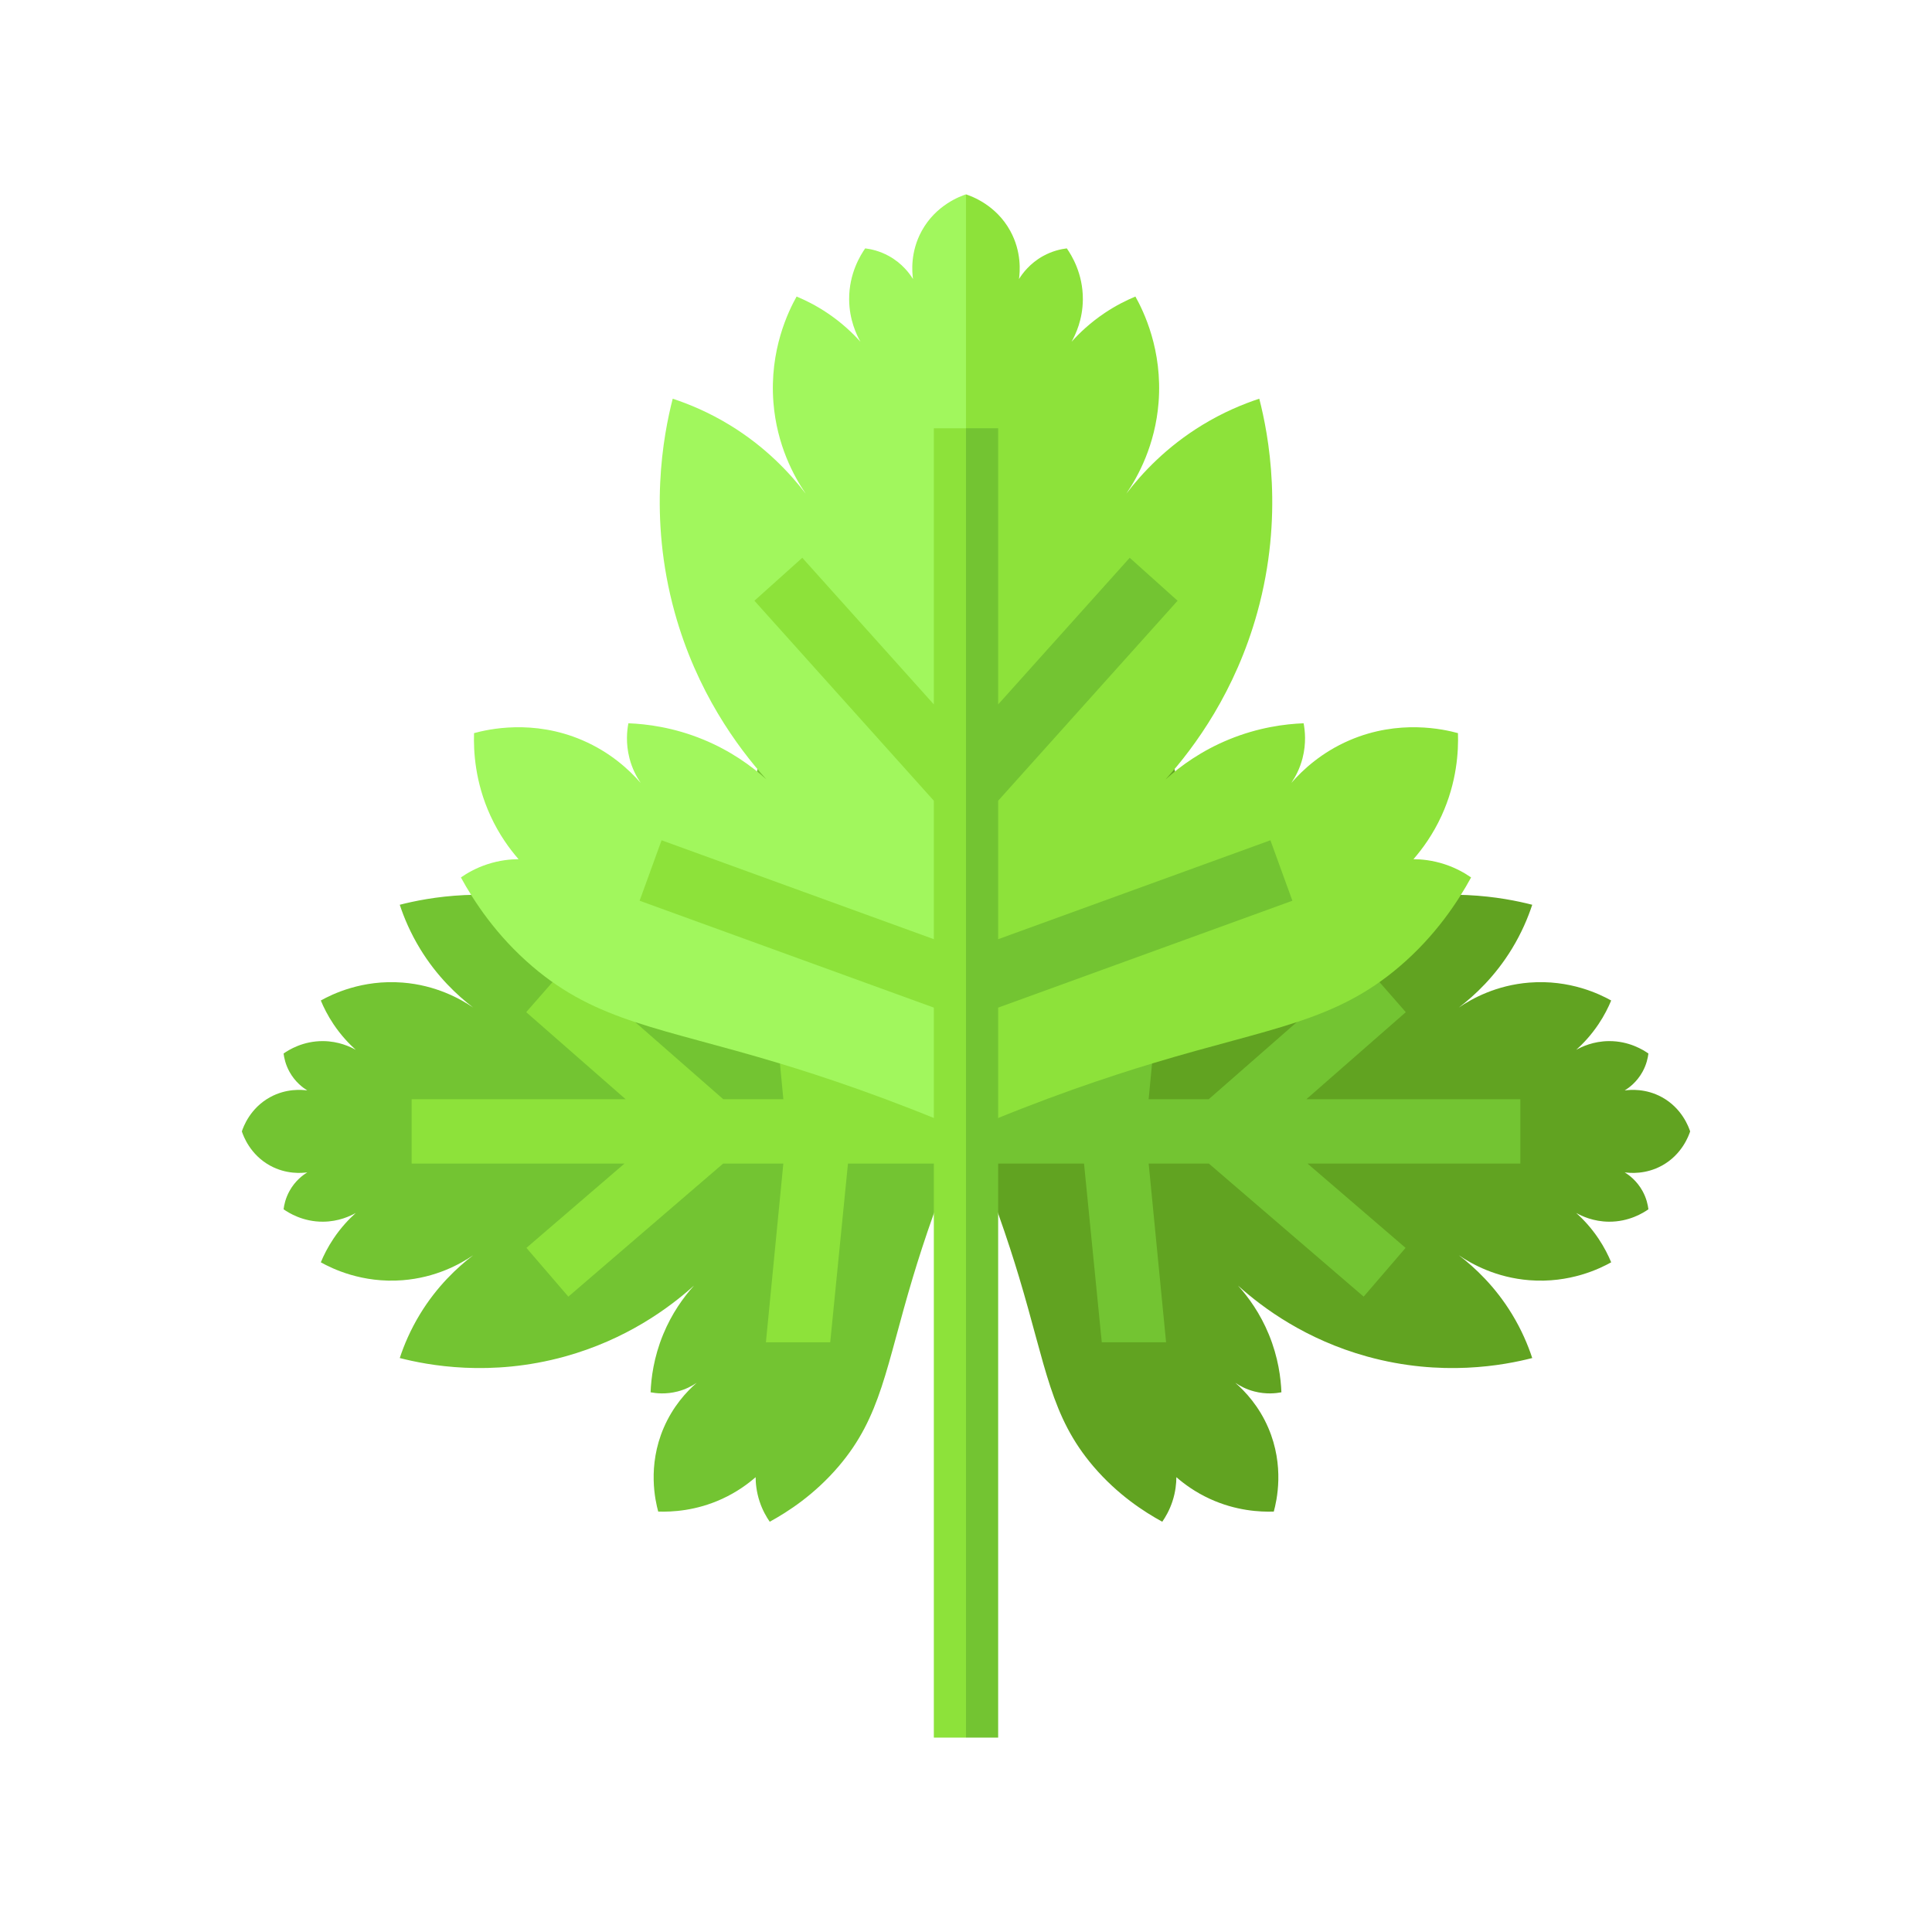 <svg id="Capa_1" enable-background="new 0 0 512 512" height="300" viewBox="0 0 512 512" width="300" xmlns="http://www.w3.org/2000/svg" version="1.1" xmlns:xlink="http://www.w3.org/1999/xlink" xmlns:svgjs="http://svgjs.dev/svgjs"><g width="100%" height="100%" transform="matrix(1,0,0,1,0,0)"><g><circle cx="256" cy="256" fill="#fa5744" r="256" fill-opacity="0" data-original-color="#fa5744ff" stroke="none" stroke-opacity="1" style=""/><path d="m333.722 105.663-2.876 2.876-29.952-29.952-2.707 2.707-15.471-15.471-4.609 4.609-13.815-13.815-33.475 33.475 49.32 49.32-76.654 76.654-11.957-11.957-79.333 79.333-10.671-10.671-33.475 33.475 10.671 10.671-3.562 3.562 11.957 11.957-2.092 2.092 23.147 23.147-2.223 2.223 152.076 152.076c131.496-1.018 239.386-101.161 252.613-229.4z" fill="#f42520" fill-opacity="0" data-original-color="#f42520ff" stroke="none" stroke-opacity="1" style=""/><path d="m201.298 201.771c-.852 2.583-1.039 4.856-1.046 6.427-2.091-1.822-5.035-3.984-8.893-5.754-6.923-3.177-13.273-3.481-16.926-3.363-.786 2.873-2.903 12.057 1.457 22.195 2.454 5.705 6.04 9.578 8.737 11.93-1.264-.857-2.935-1.745-5.038-2.29-3.111-.806-5.737-.5-7.174-.224.146 3.732.818 9.225 3.325 15.32 2.295 5.579 5.385 9.858 8.181 12.961-6.709-6.038-18.059-14.321-34.187-18.79-19.831-5.495-36.39-2.309-43.791-.411 1.122 3.404 2.806 7.432 5.38 11.658 4.463 7.324 9.834 12.339 14.07 15.577-3.537-2.417-9.955-5.921-18.665-6.609-10.774-.852-18.766 3.102-21.709 4.745.763 1.837 1.837 4.001 3.363 6.277 1.995 2.977 4.131 5.209 5.904 6.8-1.466-.824-4.542-2.288-8.669-2.317-5.327-.037-9.109 2.341-10.462 3.288.142 1.156.511 2.943 1.569 4.857 1.513 2.737 3.614 4.253 4.708 4.932-1.413-.195-5.546-.578-9.864 1.793-5.305 2.913-7.09 7.896-7.473 9.061.383 1.165 2.168 6.148 7.473 9.061 4.318 2.371 8.451 1.989 9.864 1.793-1.094.679-3.195 2.195-4.708 4.932-1.058 1.915-1.427 3.701-1.569 4.857 1.353.947 5.135 3.325 10.462 3.288 4.127-.029 7.203-1.493 8.669-2.317-1.772 1.591-3.909 3.823-5.904 6.8-1.525 2.277-2.6 4.441-3.363 6.277 2.943 1.644 10.935 5.597 21.709 4.745 8.71-.689 15.128-4.192 18.665-6.609-4.235 3.238-9.607 8.253-14.07 15.577-2.575 4.226-4.258 8.253-5.38 11.658 7.401 1.898 23.961 5.084 43.791-.411 16.128-4.469 27.478-12.752 34.187-18.79-2.796 3.103-5.886 7.382-8.181 12.961-2.507 6.095-3.18 11.587-3.325 15.32 1.437.276 4.063.582 7.174-.224 2.103-.545 3.773-1.432 5.038-2.29-2.697 2.351-6.283 6.224-8.737 11.93-4.36 10.138-2.243 19.321-1.457 22.195 3.653.118 10.003-.186 16.926-3.363 3.858-1.77 6.802-3.932 8.893-5.754.007 1.571.194 3.844 1.046 6.427.775 2.351 1.836 4.154 2.69 5.381 4.823-2.631 11.85-7.172 18.234-14.647 11.342-13.278 12.527-26.294 19.729-50.218 2.79-9.269 7.224-22.635 14.049-38.579-6.825-15.944-11.259-29.31-14.049-38.579-7.202-23.924-8.386-36.94-19.729-50.218-6.385-7.475-13.411-12.016-18.234-14.647-.854 1.227-1.915 3.03-2.69 5.381z" fill="#73c432" fill-opacity="1" data-original-color="#9bc933ff" stroke="none" stroke-opacity="1" style=""/><path d="m310.702 201.771c.852 2.583 1.039 4.856 1.046 6.427 2.091-1.822 5.035-3.984 8.893-5.754 6.923-3.177 13.273-3.481 16.926-3.363.786 2.873 2.903 12.057-1.457 22.195-2.454 5.705-6.04 9.578-8.737 11.93 1.264-.857 2.935-1.745 5.038-2.29 3.111-.806 5.737-.5 7.174-.224-.146 3.732-.818 9.225-3.325 15.32-2.295 5.579-5.385 9.858-8.181 12.961 6.709-6.038 18.059-14.321 34.187-18.79 19.831-5.495 36.39-2.309 43.791-.411-1.122 3.404-2.806 7.432-5.38 11.658-4.463 7.324-9.834 12.339-14.07 15.577 3.537-2.417 9.955-5.921 18.665-6.609 10.774-.852 18.766 3.102 21.709 4.745-.763 1.837-1.837 4.001-3.363 6.277-1.995 2.977-4.131 5.209-5.904 6.8 1.466-.824 4.542-2.288 8.669-2.317 5.327-.037 9.109 2.341 10.462 3.288-.142 1.156-.511 2.943-1.569 4.857-1.513 2.737-3.614 4.253-4.708 4.932 1.413-.195 5.546-.578 9.864 1.793 5.305 2.913 7.09 7.896 7.473 9.061-.383 1.165-2.168 6.148-7.473 9.061-4.318 2.371-8.451 1.989-9.864 1.793 1.094.679 3.195 2.195 4.708 4.932 1.058 1.915 1.427 3.701 1.569 4.857-1.353.947-5.135 3.325-10.462 3.288-4.127-.029-7.203-1.493-8.669-2.317 1.772 1.591 3.909 3.823 5.904 6.8 1.525 2.277 2.6 4.441 3.363 6.277-2.943 1.644-10.935 5.597-21.709 4.745-8.71-.689-15.128-4.192-18.665-6.609 4.235 3.238 9.607 8.253 14.07 15.577 2.575 4.226 4.258 8.253 5.38 11.658-7.401 1.898-23.961 5.084-43.791-.411-16.128-4.469-27.478-12.752-34.187-18.79 2.796 3.103 5.886 7.382 8.181 12.961 2.507 6.095 3.18 11.587 3.325 15.32-1.437.276-4.063.582-7.174-.224-2.103-.545-3.773-1.432-5.038-2.29 2.697 2.351 6.283 6.224 8.737 11.93 4.36 10.138 2.243 19.321 1.457 22.195-3.653.118-10.003-.186-16.926-3.363-3.858-1.77-6.802-3.932-8.893-5.754-.007 1.571-.194 3.844-1.046 6.427-.775 2.351-1.836 4.154-2.69 5.381-4.823-2.631-11.85-7.172-18.234-14.647-11.342-13.278-12.527-26.294-19.729-50.218-2.79-9.269-7.224-22.635-14.049-38.579 6.825-15.944 11.259-29.31 14.049-38.579 7.202-23.924 8.386-36.94 19.729-50.218 6.385-7.475 13.411-12.016 18.234-14.647.854 1.227 1.915 3.03 2.69 5.381z" fill="#61a321" fill-opacity="1" data-original-color="#83b22dff" stroke="none" stroke-opacity="1" style=""/><path d="m224.016 284.04-4.001-40.786h-17.043l4.63 48.059h-15.919l-41.008-35.904-11.227 12.823 26.363 23.081h-56.722v17.044h56.406l-25.989 22.342 11.111 12.924 41.022-35.266h15.951l-4.618 47.371h17.043l4.705-47.371h31.28l5.778-8.522-5.778-8.522z" fill="#8de23a" fill-opacity="1" data-original-color="#a9d939ff" stroke="none" stroke-opacity="1" style=""/><path d="m287.984 284.04 4.001-40.786h17.043l-4.63 48.059h15.919l41.008-35.904 11.227 12.823-26.363 23.081h56.722v17.044h-56.406l25.989 22.342-11.111 12.924-41.022-35.266h-15.951l4.618 47.371h-17.043l-4.705-47.371h-31.28v-17.044z" fill="#73c432" fill-opacity="1" data-original-color="#9bc933ff" stroke="none" stroke-opacity="1" style=""/><path d="m244.275 61.181c-3.069 5.588-2.573 10.936-2.321 12.764-.879-1.415-2.84-4.134-6.382-6.092-2.477-1.369-4.789-1.847-6.285-2.031-1.225 1.75-4.302 6.645-4.255 13.538.037 5.34 1.932 9.32 2.998 11.217-2.059-2.293-4.947-5.058-8.8-7.639-2.946-1.974-5.746-3.365-8.123-4.351-2.127 3.809-7.242 14.15-6.14 28.091.891 11.271 5.425 19.576 8.552 24.153-4.19-5.48-10.679-12.431-20.156-18.206-5.468-3.332-10.68-5.51-15.085-6.962-2.456 9.577-6.579 31.005.532 56.666 5.783 20.87 16.501 35.557 24.314 44.238-4.015-3.618-9.552-7.617-16.771-10.587-7.887-3.244-14.994-4.115-19.823-4.303-.357 1.859-.753 5.258.29 9.283.705 2.721 1.853 4.883 2.963 6.519-3.043-3.49-8.054-8.13-15.437-11.305-13.118-5.642-25.002-2.902-28.72-1.886-.153 4.727.24 12.944 4.351 21.902 2.291 4.992 5.088 8.802 7.446 11.507-2.032.009-4.974.252-8.316 1.354-3.043 1.003-5.375 2.375-6.962 3.481 3.404 6.241 9.281 15.333 18.953 23.595 17.182 14.677 34.024 16.209 64.982 25.529 11.994 3.611 29.289 9.348 49.921 18.18l12.74-110.238-12.741-138.087c-1.507.496-7.955 2.804-11.725 9.67z" fill="#a1f75d" fill-opacity="1" data-original-color="#c3e54dff" stroke="none" stroke-opacity="1" style=""/><path d="m267.725 61.181c3.069 5.588 2.573 10.936 2.321 12.764.879-1.415 2.84-4.134 6.382-6.092 2.477-1.369 4.789-1.847 6.285-2.031 1.225 1.75 4.302 6.645 4.255 13.538-.037 5.34-1.932 9.32-2.998 11.217 2.059-2.293 4.947-5.058 8.8-7.639 2.946-1.974 5.746-3.365 8.123-4.351 2.127 3.809 7.242 14.15 6.14 28.091-.891 11.271-5.425 19.576-8.552 24.153 4.19-5.48 10.679-12.431 20.156-18.206 5.468-3.332 10.68-5.51 15.085-6.962 2.456 9.577 6.579 31.005-.532 56.666-5.783 20.87-16.501 35.557-24.314 44.238 4.015-3.618 9.552-7.617 16.771-10.587 7.887-3.244 14.994-4.115 19.823-4.303.357 1.859.753 5.258-.29 9.283-.705 2.721-1.853 4.883-2.963 6.519 3.043-3.49 8.054-8.13 15.437-11.305 13.118-5.642 25.002-2.902 28.72-1.886.153 4.727-.24 12.944-4.351 21.902-2.291 4.992-5.088 8.802-7.446 11.507 2.032.009 4.974.252 8.316 1.354 3.043 1.003 5.375 2.375 6.962 3.481-3.404 6.241-9.281 15.333-18.953 23.595-17.182 14.677-34.024 16.209-64.982 25.529-11.994 3.611-29.289 9.348-49.921 18.18v-248.325c1.508.496 7.956 2.804 11.726 9.67z" fill="#8de23a" fill-opacity="1" data-original-color="#a9d939ff" stroke="none" stroke-opacity="1" style=""/><path d="m256 460.489 5.778-178.471-5.778-168.523h-8.522v73.183l-34.863-38.859-12.686 11.382 47.549 52.999v36.696l-72.153-26.214-5.82 16.02 77.973 28.327v193.46z" fill="#8de23a" fill-opacity="1" data-original-color="#a9d939ff" stroke="none" stroke-opacity="1" style=""/><path d="m256 460.489v-346.994h8.522v73.183l34.863-38.859 12.686 11.382-47.549 52.999v36.696l72.153-26.214 5.82 16.02-77.973 28.327v193.46z" fill="#73c432" fill-opacity="1" data-original-color="#9bc933ff" stroke="none" stroke-opacity="1" style=""/></g></g></svg>